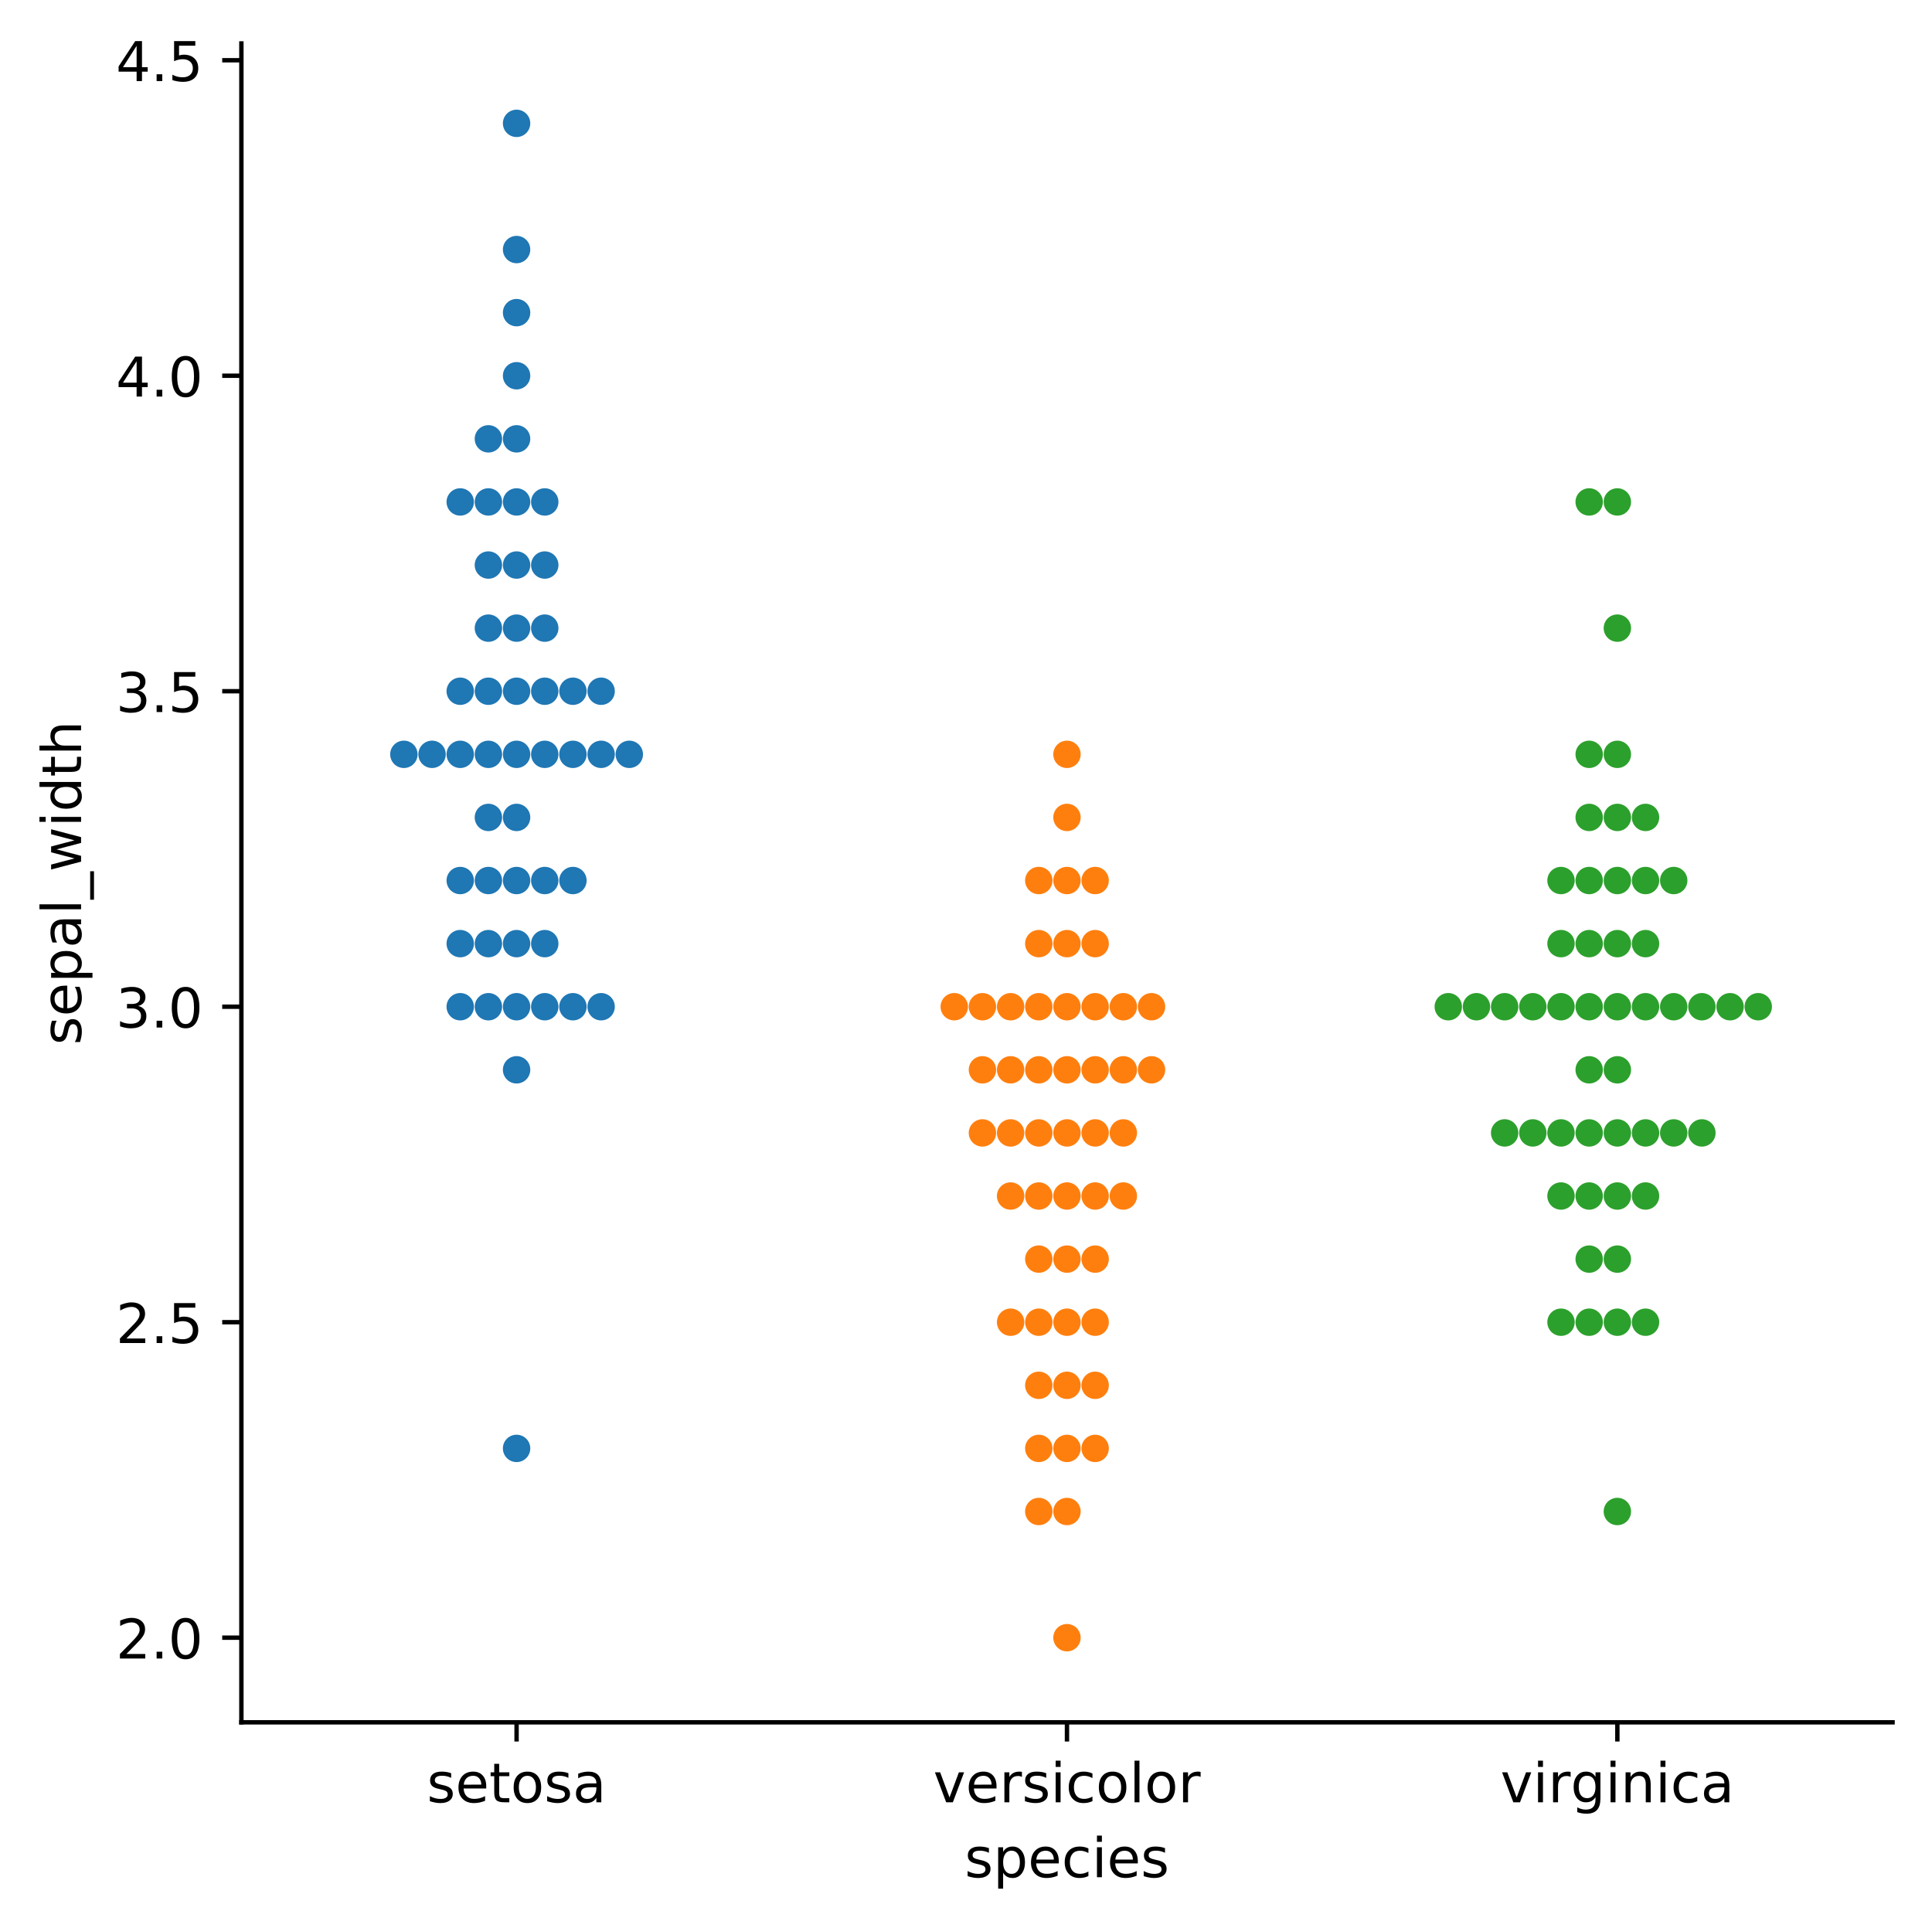 <?xml version="1.0" encoding="utf-8" standalone="no"?>
<!DOCTYPE svg PUBLIC "-//W3C//DTD SVG 1.1//EN"
  "http://www.w3.org/Graphics/SVG/1.1/DTD/svg11.dtd">
<!-- Created with matplotlib (https://matplotlib.org/) -->
<svg height="351.945pt" version="1.1" viewBox="0 0 352.638 351.945" width="352.638pt" xmlns="http://www.w3.org/2000/svg" xmlns:xlink="http://www.w3.org/1999/xlink">
 <defs>
  <style type="text/css">
*{stroke-linecap:butt;stroke-linejoin:round;}
  </style>
 </defs>
 <g id="figure_1">
  <g id="patch_1">
   <path d="M 0 351.945 
L 352.638 351.945 
L 352.638 0 
L 0 0 
z
" style="fill:#ffffff;"/>
  </g>
  <g id="axes_1">
   <g id="patch_2">
    <path d="M 44.059 314.388 
L 345.438 314.388 
L 345.438 7.934 
L 44.059 7.934 
z
" style="fill:#ffffff;"/>
   </g>
   <g id="matplotlib.axis_1">
    <g id="xtick_1">
     <g id="line2d_1">
      <defs>
       <path d="M 0 0 
L 0 3.5 
" id="mec3bcb5602" style="stroke:#000000;stroke-width:0.8;"/>
      </defs>
      <g>
       <use style="stroke:#000000;stroke-width:0.8;" x="94.289" xlink:href="#mec3bcb5602" y="314.388"/>
      </g>
     </g>
     <g id="text_1">
      <!-- setosa -->
      <defs>
       <path d="M 44.281 53.078 
L 44.281 44.578 
Q 40.484 46.531 36.375 47.5 
Q 32.281 48.484 27.875 48.484 
Q 21.188 48.484 17.844 46.438 
Q 14.5 44.391 14.5 40.281 
Q 14.5 37.156 16.891 35.375 
Q 19.281 33.594 26.516 31.984 
L 29.594 31.297 
Q 39.156 29.25 43.188 25.516 
Q 47.219 21.781 47.219 15.094 
Q 47.219 7.469 41.188 3.016 
Q 35.156 -1.422 24.609 -1.422 
Q 20.219 -1.422 15.453 -0.562 
Q 10.688 0.297 5.422 2 
L 5.422 11.281 
Q 10.406 8.688 15.234 7.391 
Q 20.062 6.109 24.812 6.109 
Q 31.156 6.109 34.562 8.281 
Q 37.984 10.453 37.984 14.406 
Q 37.984 18.062 35.516 20.016 
Q 33.062 21.969 24.703 23.781 
L 21.578 24.516 
Q 13.234 26.266 9.516 29.906 
Q 5.812 33.547 5.812 39.891 
Q 5.812 47.609 11.281 51.797 
Q 16.75 56 26.812 56 
Q 31.781 56 36.172 55.266 
Q 40.578 54.547 44.281 53.078 
z
" id="DejaVuSans-115"/>
       <path d="M 56.203 29.594 
L 56.203 25.203 
L 14.891 25.203 
Q 15.484 15.922 20.484 11.062 
Q 25.484 6.203 34.422 6.203 
Q 39.594 6.203 44.453 7.469 
Q 49.312 8.734 54.109 11.281 
L 54.109 2.781 
Q 49.266 0.734 44.188 -0.344 
Q 39.109 -1.422 33.891 -1.422 
Q 20.797 -1.422 13.156 6.188 
Q 5.516 13.812 5.516 26.812 
Q 5.516 40.234 12.766 48.109 
Q 20.016 56 32.328 56 
Q 43.359 56 49.781 48.891 
Q 56.203 41.797 56.203 29.594 
z
M 47.219 32.234 
Q 47.125 39.594 43.094 43.984 
Q 39.062 48.391 32.422 48.391 
Q 24.906 48.391 20.391 44.141 
Q 15.875 39.891 15.188 32.172 
z
" id="DejaVuSans-101"/>
       <path d="M 18.312 70.219 
L 18.312 54.688 
L 36.812 54.688 
L 36.812 47.703 
L 18.312 47.703 
L 18.312 18.016 
Q 18.312 11.328 20.141 9.422 
Q 21.969 7.516 27.594 7.516 
L 36.812 7.516 
L 36.812 0 
L 27.594 0 
Q 17.188 0 13.234 3.875 
Q 9.281 7.766 9.281 18.016 
L 9.281 47.703 
L 2.688 47.703 
L 2.688 54.688 
L 9.281 54.688 
L 9.281 70.219 
z
" id="DejaVuSans-116"/>
       <path d="M 30.609 48.391 
Q 23.391 48.391 19.188 42.75 
Q 14.984 37.109 14.984 27.297 
Q 14.984 17.484 19.156 11.844 
Q 23.344 6.203 30.609 6.203 
Q 37.797 6.203 41.984 11.859 
Q 46.188 17.531 46.188 27.297 
Q 46.188 37.016 41.984 42.703 
Q 37.797 48.391 30.609 48.391 
z
M 30.609 56 
Q 42.328 56 49.016 48.375 
Q 55.719 40.766 55.719 27.297 
Q 55.719 13.875 49.016 6.219 
Q 42.328 -1.422 30.609 -1.422 
Q 18.844 -1.422 12.172 6.219 
Q 5.516 13.875 5.516 27.297 
Q 5.516 40.766 12.172 48.375 
Q 18.844 56 30.609 56 
z
" id="DejaVuSans-111"/>
       <path d="M 34.281 27.484 
Q 23.391 27.484 19.188 25 
Q 14.984 22.516 14.984 16.5 
Q 14.984 11.719 18.141 8.906 
Q 21.297 6.109 26.703 6.109 
Q 34.188 6.109 38.703 11.406 
Q 43.219 16.703 43.219 25.484 
L 43.219 27.484 
z
M 52.203 31.203 
L 52.203 0 
L 43.219 0 
L 43.219 8.297 
Q 40.141 3.328 35.547 0.953 
Q 30.953 -1.422 24.312 -1.422 
Q 15.922 -1.422 10.953 3.297 
Q 6 8.016 6 15.922 
Q 6 25.141 12.172 29.828 
Q 18.359 34.516 30.609 34.516 
L 43.219 34.516 
L 43.219 35.406 
Q 43.219 41.609 39.141 45 
Q 35.062 48.391 27.688 48.391 
Q 23 48.391 18.547 47.266 
Q 14.109 46.141 10.016 43.891 
L 10.016 52.203 
Q 14.938 54.109 19.578 55.047 
Q 24.219 56 28.609 56 
Q 40.484 56 46.344 49.844 
Q 52.203 43.703 52.203 31.203 
z
" id="DejaVuSans-97"/>
      </defs>
      <g transform="translate(77.92 328.987)scale(0.1 -0.1)">
       <use xlink:href="#DejaVuSans-115"/>
       <use x="52.1" xlink:href="#DejaVuSans-101"/>
       <use x="113.623" xlink:href="#DejaVuSans-116"/>
       <use x="152.832" xlink:href="#DejaVuSans-111"/>
       <use x="214.014" xlink:href="#DejaVuSans-115"/>
       <use x="266.113" xlink:href="#DejaVuSans-97"/>
      </g>
     </g>
    </g>
    <g id="xtick_2">
     <g id="line2d_2">
      <g>
       <use style="stroke:#000000;stroke-width:0.8;" x="194.749" xlink:href="#mec3bcb5602" y="314.388"/>
      </g>
     </g>
     <g id="text_2">
      <!-- versicolor -->
      <defs>
       <path d="M 2.984 54.688 
L 12.5 54.688 
L 29.594 8.797 
L 46.688 54.688 
L 56.203 54.688 
L 35.688 0 
L 23.484 0 
z
" id="DejaVuSans-118"/>
       <path d="M 41.109 46.297 
Q 39.594 47.172 37.812 47.578 
Q 36.031 48 33.891 48 
Q 26.266 48 22.188 43.047 
Q 18.109 38.094 18.109 28.812 
L 18.109 0 
L 9.078 0 
L 9.078 54.688 
L 18.109 54.688 
L 18.109 46.188 
Q 20.953 51.172 25.484 53.578 
Q 30.031 56 36.531 56 
Q 37.453 56 38.578 55.875 
Q 39.703 55.766 41.062 55.516 
z
" id="DejaVuSans-114"/>
       <path d="M 9.422 54.688 
L 18.406 54.688 
L 18.406 0 
L 9.422 0 
z
M 9.422 75.984 
L 18.406 75.984 
L 18.406 64.594 
L 9.422 64.594 
z
" id="DejaVuSans-105"/>
       <path d="M 48.781 52.594 
L 48.781 44.188 
Q 44.969 46.297 41.141 47.344 
Q 37.312 48.391 33.406 48.391 
Q 24.656 48.391 19.812 42.844 
Q 14.984 37.312 14.984 27.297 
Q 14.984 17.281 19.812 11.734 
Q 24.656 6.203 33.406 6.203 
Q 37.312 6.203 41.141 7.25 
Q 44.969 8.297 48.781 10.406 
L 48.781 2.094 
Q 45.016 0.344 40.984 -0.531 
Q 36.969 -1.422 32.422 -1.422 
Q 20.062 -1.422 12.781 6.344 
Q 5.516 14.109 5.516 27.297 
Q 5.516 40.672 12.859 48.328 
Q 20.219 56 33.016 56 
Q 37.156 56 41.109 55.141 
Q 45.062 54.297 48.781 52.594 
z
" id="DejaVuSans-99"/>
       <path d="M 9.422 75.984 
L 18.406 75.984 
L 18.406 0 
L 9.422 0 
z
" id="DejaVuSans-108"/>
      </defs>
      <g transform="translate(170.351 328.987)scale(0.1 -0.1)">
       <use xlink:href="#DejaVuSans-118"/>
       <use x="59.18" xlink:href="#DejaVuSans-101"/>
       <use x="120.703" xlink:href="#DejaVuSans-114"/>
       <use x="161.816" xlink:href="#DejaVuSans-115"/>
       <use x="213.916" xlink:href="#DejaVuSans-105"/>
       <use x="241.699" xlink:href="#DejaVuSans-99"/>
       <use x="296.68" xlink:href="#DejaVuSans-111"/>
       <use x="357.861" xlink:href="#DejaVuSans-108"/>
       <use x="385.645" xlink:href="#DejaVuSans-111"/>
       <use x="446.826" xlink:href="#DejaVuSans-114"/>
      </g>
     </g>
    </g>
    <g id="xtick_3">
     <g id="line2d_3">
      <g>
       <use style="stroke:#000000;stroke-width:0.8;" x="295.208" xlink:href="#mec3bcb5602" y="314.388"/>
      </g>
     </g>
     <g id="text_3">
      <!-- virginica -->
      <defs>
       <path d="M 45.406 27.984 
Q 45.406 37.75 41.375 43.109 
Q 37.359 48.484 30.078 48.484 
Q 22.859 48.484 18.828 43.109 
Q 14.797 37.75 14.797 27.984 
Q 14.797 18.266 18.828 12.891 
Q 22.859 7.516 30.078 7.516 
Q 37.359 7.516 41.375 12.891 
Q 45.406 18.266 45.406 27.984 
z
M 54.391 6.781 
Q 54.391 -7.172 48.188 -13.984 
Q 42 -20.797 29.203 -20.797 
Q 24.469 -20.797 20.266 -20.094 
Q 16.062 -19.391 12.109 -17.922 
L 12.109 -9.188 
Q 16.062 -11.328 19.922 -12.344 
Q 23.781 -13.375 27.781 -13.375 
Q 36.625 -13.375 41.016 -8.766 
Q 45.406 -4.156 45.406 5.172 
L 45.406 9.625 
Q 42.625 4.781 38.281 2.391 
Q 33.938 0 27.875 0 
Q 17.828 0 11.672 7.656 
Q 5.516 15.328 5.516 27.984 
Q 5.516 40.672 11.672 48.328 
Q 17.828 56 27.875 56 
Q 33.938 56 38.281 53.609 
Q 42.625 51.219 45.406 46.391 
L 45.406 54.688 
L 54.391 54.688 
z
" id="DejaVuSans-103"/>
       <path d="M 54.891 33.016 
L 54.891 0 
L 45.906 0 
L 45.906 32.719 
Q 45.906 40.484 42.875 44.328 
Q 39.844 48.188 33.797 48.188 
Q 26.516 48.188 22.312 43.547 
Q 18.109 38.922 18.109 30.906 
L 18.109 0 
L 9.078 0 
L 9.078 54.688 
L 18.109 54.688 
L 18.109 46.188 
Q 21.344 51.125 25.703 53.562 
Q 30.078 56 35.797 56 
Q 45.219 56 50.047 50.172 
Q 54.891 44.344 54.891 33.016 
z
" id="DejaVuSans-110"/>
      </defs>
      <g transform="translate(273.871 328.987)scale(0.1 -0.1)">
       <use xlink:href="#DejaVuSans-118"/>
       <use x="59.18" xlink:href="#DejaVuSans-105"/>
       <use x="86.963" xlink:href="#DejaVuSans-114"/>
       <use x="128.061" xlink:href="#DejaVuSans-103"/>
       <use x="191.537" xlink:href="#DejaVuSans-105"/>
       <use x="219.32" xlink:href="#DejaVuSans-110"/>
       <use x="282.699" xlink:href="#DejaVuSans-105"/>
       <use x="310.482" xlink:href="#DejaVuSans-99"/>
       <use x="365.463" xlink:href="#DejaVuSans-97"/>
      </g>
     </g>
    </g>
    <g id="text_4">
     <!-- species -->
     <defs>
      <path d="M 18.109 8.203 
L 18.109 -20.797 
L 9.078 -20.797 
L 9.078 54.688 
L 18.109 54.688 
L 18.109 46.391 
Q 20.953 51.266 25.266 53.625 
Q 29.594 56 35.594 56 
Q 45.562 56 51.781 48.094 
Q 58.016 40.188 58.016 27.297 
Q 58.016 14.406 51.781 6.484 
Q 45.562 -1.422 35.594 -1.422 
Q 29.594 -1.422 25.266 0.953 
Q 20.953 3.328 18.109 8.203 
z
M 48.688 27.297 
Q 48.688 37.203 44.609 42.844 
Q 40.531 48.484 33.406 48.484 
Q 26.266 48.484 22.188 42.844 
Q 18.109 37.203 18.109 27.297 
Q 18.109 17.391 22.188 11.75 
Q 26.266 6.109 33.406 6.109 
Q 40.531 6.109 44.609 11.75 
Q 48.688 17.391 48.688 27.297 
z
" id="DejaVuSans-112"/>
     </defs>
     <g transform="translate(176.074 342.665)scale(0.1 -0.1)">
      <use xlink:href="#DejaVuSans-115"/>
      <use x="52.1" xlink:href="#DejaVuSans-112"/>
      <use x="115.576" xlink:href="#DejaVuSans-101"/>
      <use x="177.1" xlink:href="#DejaVuSans-99"/>
      <use x="232.08" xlink:href="#DejaVuSans-105"/>
      <use x="259.863" xlink:href="#DejaVuSans-101"/>
      <use x="321.387" xlink:href="#DejaVuSans-115"/>
     </g>
    </g>
   </g>
   <g id="matplotlib.axis_2">
    <g id="ytick_1">
     <g id="line2d_4">
      <defs>
       <path d="M 0 0 
L -3.5 0 
" id="m2350bd093e" style="stroke:#000000;stroke-width:0.8;"/>
      </defs>
      <g>
       <use style="stroke:#000000;stroke-width:0.8;" x="44.059" xlink:href="#m2350bd093e" y="298.941"/>
      </g>
     </g>
     <g id="text_5">
      <!-- 2.0 -->
      <defs>
       <path d="M 19.188 8.297 
L 53.609 8.297 
L 53.609 0 
L 7.328 0 
L 7.328 8.297 
Q 12.938 14.109 22.625 23.891 
Q 32.328 33.688 34.812 36.531 
Q 39.547 41.844 41.422 45.531 
Q 43.312 49.219 43.312 52.781 
Q 43.312 58.594 39.234 62.25 
Q 35.156 65.922 28.609 65.922 
Q 23.969 65.922 18.812 64.312 
Q 13.672 62.703 7.812 59.422 
L 7.812 69.391 
Q 13.766 71.781 18.938 73 
Q 24.125 74.219 28.422 74.219 
Q 39.75 74.219 46.484 68.547 
Q 53.219 62.891 53.219 53.422 
Q 53.219 48.922 51.531 44.891 
Q 49.859 40.875 45.406 35.406 
Q 44.188 33.984 37.641 27.219 
Q 31.109 20.453 19.188 8.297 
z
" id="DejaVuSans-50"/>
       <path d="M 10.688 12.406 
L 21 12.406 
L 21 0 
L 10.688 0 
z
" id="DejaVuSans-46"/>
       <path d="M 31.781 66.406 
Q 24.172 66.406 20.328 58.906 
Q 16.5 51.422 16.5 36.375 
Q 16.5 21.391 20.328 13.891 
Q 24.172 6.391 31.781 6.391 
Q 39.453 6.391 43.281 13.891 
Q 47.125 21.391 47.125 36.375 
Q 47.125 51.422 43.281 58.906 
Q 39.453 66.406 31.781 66.406 
z
M 31.781 74.219 
Q 44.047 74.219 50.516 64.516 
Q 56.984 54.828 56.984 36.375 
Q 56.984 17.969 50.516 8.266 
Q 44.047 -1.422 31.781 -1.422 
Q 19.531 -1.422 13.062 8.266 
Q 6.594 17.969 6.594 36.375 
Q 6.594 54.828 13.062 64.516 
Q 19.531 74.219 31.781 74.219 
z
" id="DejaVuSans-48"/>
      </defs>
      <g transform="translate(21.156 302.741)scale(0.1 -0.1)">
       <use xlink:href="#DejaVuSans-50"/>
       <use x="63.623" xlink:href="#DejaVuSans-46"/>
       <use x="95.41" xlink:href="#DejaVuSans-48"/>
      </g>
     </g>
    </g>
    <g id="ytick_2">
     <g id="line2d_5">
      <g>
       <use style="stroke:#000000;stroke-width:0.8;" x="44.059" xlink:href="#m2350bd093e" y="241.353"/>
      </g>
     </g>
     <g id="text_6">
      <!-- 2.5 -->
      <defs>
       <path d="M 10.797 72.906 
L 49.516 72.906 
L 49.516 64.594 
L 19.828 64.594 
L 19.828 46.734 
Q 21.969 47.469 24.109 47.828 
Q 26.266 48.188 28.422 48.188 
Q 40.625 48.188 47.75 41.5 
Q 54.891 34.812 54.891 23.391 
Q 54.891 11.625 47.562 5.094 
Q 40.234 -1.422 26.906 -1.422 
Q 22.312 -1.422 17.547 -0.641 
Q 12.797 0.141 7.719 1.703 
L 7.719 11.625 
Q 12.109 9.234 16.797 8.062 
Q 21.484 6.891 26.703 6.891 
Q 35.156 6.891 40.078 11.328 
Q 45.016 15.766 45.016 23.391 
Q 45.016 31 40.078 35.438 
Q 35.156 39.891 26.703 39.891 
Q 22.75 39.891 18.812 39.016 
Q 14.891 38.141 10.797 36.281 
z
" id="DejaVuSans-53"/>
      </defs>
      <g transform="translate(21.156 245.152)scale(0.1 -0.1)">
       <use xlink:href="#DejaVuSans-50"/>
       <use x="63.623" xlink:href="#DejaVuSans-46"/>
       <use x="95.41" xlink:href="#DejaVuSans-53"/>
      </g>
     </g>
    </g>
    <g id="ytick_3">
     <g id="line2d_6">
      <g>
       <use style="stroke:#000000;stroke-width:0.8;" x="44.059" xlink:href="#m2350bd093e" y="183.765"/>
      </g>
     </g>
     <g id="text_7">
      <!-- 3.0 -->
      <defs>
       <path d="M 40.578 39.312 
Q 47.656 37.797 51.625 33 
Q 55.609 28.219 55.609 21.188 
Q 55.609 10.406 48.188 4.484 
Q 40.766 -1.422 27.094 -1.422 
Q 22.516 -1.422 17.656 -0.516 
Q 12.797 0.391 7.625 2.203 
L 7.625 11.719 
Q 11.719 9.328 16.594 8.109 
Q 21.484 6.891 26.812 6.891 
Q 36.078 6.891 40.938 10.547 
Q 45.797 14.203 45.797 21.188 
Q 45.797 27.641 41.281 31.266 
Q 36.766 34.906 28.719 34.906 
L 20.219 34.906 
L 20.219 43.016 
L 29.109 43.016 
Q 36.375 43.016 40.234 45.922 
Q 44.094 48.828 44.094 54.297 
Q 44.094 59.906 40.109 62.906 
Q 36.141 65.922 28.719 65.922 
Q 24.656 65.922 20.016 65.031 
Q 15.375 64.156 9.812 62.312 
L 9.812 71.094 
Q 15.438 72.656 20.344 73.438 
Q 25.25 74.219 29.594 74.219 
Q 40.828 74.219 47.359 69.109 
Q 53.906 64.016 53.906 55.328 
Q 53.906 49.266 50.438 45.094 
Q 46.969 40.922 40.578 39.312 
z
" id="DejaVuSans-51"/>
      </defs>
      <g transform="translate(21.156 187.564)scale(0.1 -0.1)">
       <use xlink:href="#DejaVuSans-51"/>
       <use x="63.623" xlink:href="#DejaVuSans-46"/>
       <use x="95.41" xlink:href="#DejaVuSans-48"/>
      </g>
     </g>
    </g>
    <g id="ytick_4">
     <g id="line2d_7">
      <g>
       <use style="stroke:#000000;stroke-width:0.8;" x="44.059" xlink:href="#m2350bd093e" y="126.176"/>
      </g>
     </g>
     <g id="text_8">
      <!-- 3.5 -->
      <g transform="translate(21.156 129.975)scale(0.1 -0.1)">
       <use xlink:href="#DejaVuSans-51"/>
       <use x="63.623" xlink:href="#DejaVuSans-46"/>
       <use x="95.41" xlink:href="#DejaVuSans-53"/>
      </g>
     </g>
    </g>
    <g id="ytick_5">
     <g id="line2d_8">
      <g>
       <use style="stroke:#000000;stroke-width:0.8;" x="44.059" xlink:href="#m2350bd093e" y="68.588"/>
      </g>
     </g>
     <g id="text_9">
      <!-- 4.0 -->
      <defs>
       <path d="M 37.797 64.312 
L 12.891 25.391 
L 37.797 25.391 
z
M 35.203 72.906 
L 47.609 72.906 
L 47.609 25.391 
L 58.016 25.391 
L 58.016 17.188 
L 47.609 17.188 
L 47.609 0 
L 37.797 0 
L 37.797 17.188 
L 4.891 17.188 
L 4.891 26.703 
z
" id="DejaVuSans-52"/>
      </defs>
      <g transform="translate(21.156 72.387)scale(0.1 -0.1)">
       <use xlink:href="#DejaVuSans-52"/>
       <use x="63.623" xlink:href="#DejaVuSans-46"/>
       <use x="95.41" xlink:href="#DejaVuSans-48"/>
      </g>
     </g>
    </g>
    <g id="ytick_6">
     <g id="line2d_9">
      <g>
       <use style="stroke:#000000;stroke-width:0.8;" x="44.059" xlink:href="#m2350bd093e" y="10.999"/>
      </g>
     </g>
     <g id="text_10">
      <!-- 4.5 -->
      <g transform="translate(21.156 14.798)scale(0.1 -0.1)">
       <use xlink:href="#DejaVuSans-52"/>
       <use x="63.623" xlink:href="#DejaVuSans-46"/>
       <use x="95.41" xlink:href="#DejaVuSans-53"/>
      </g>
     </g>
    </g>
    <g id="text_11">
     <!-- sepal_width -->
     <defs>
      <path d="M 50.984 -16.609 
L 50.984 -23.578 
L -0.984 -23.578 
L -0.984 -16.609 
z
" id="DejaVuSans-95"/>
      <path d="M 4.203 54.688 
L 13.188 54.688 
L 24.422 12.016 
L 35.594 54.688 
L 46.188 54.688 
L 57.422 12.016 
L 68.609 54.688 
L 77.594 54.688 
L 63.281 0 
L 52.688 0 
L 40.922 44.828 
L 29.109 0 
L 18.5 0 
z
" id="DejaVuSans-119"/>
      <path d="M 45.406 46.391 
L 45.406 75.984 
L 54.391 75.984 
L 54.391 0 
L 45.406 0 
L 45.406 8.203 
Q 42.578 3.328 38.25 0.953 
Q 33.938 -1.422 27.875 -1.422 
Q 17.969 -1.422 11.734 6.484 
Q 5.516 14.406 5.516 27.297 
Q 5.516 40.188 11.734 48.094 
Q 17.969 56 27.875 56 
Q 33.938 56 38.25 53.625 
Q 42.578 51.266 45.406 46.391 
z
M 14.797 27.297 
Q 14.797 17.391 18.875 11.75 
Q 22.953 6.109 30.078 6.109 
Q 37.203 6.109 41.297 11.75 
Q 45.406 17.391 45.406 27.297 
Q 45.406 37.203 41.297 42.844 
Q 37.203 48.484 30.078 48.484 
Q 22.953 48.484 18.875 42.844 
Q 14.797 37.203 14.797 27.297 
z
" id="DejaVuSans-100"/>
      <path d="M 54.891 33.016 
L 54.891 0 
L 45.906 0 
L 45.906 32.719 
Q 45.906 40.484 42.875 44.328 
Q 39.844 48.188 33.797 48.188 
Q 26.516 48.188 22.312 43.547 
Q 18.109 38.922 18.109 30.906 
L 18.109 0 
L 9.078 0 
L 9.078 75.984 
L 18.109 75.984 
L 18.109 46.188 
Q 21.344 51.125 25.703 53.562 
Q 30.078 56 35.797 56 
Q 45.219 56 50.047 50.172 
Q 54.891 44.344 54.891 33.016 
z
" id="DejaVuSans-104"/>
     </defs>
     <g transform="translate(14.798 190.751)rotate(-90)scale(0.1 -0.1)">
      <use xlink:href="#DejaVuSans-115"/>
      <use x="52.1" xlink:href="#DejaVuSans-101"/>
      <use x="113.623" xlink:href="#DejaVuSans-112"/>
      <use x="177.1" xlink:href="#DejaVuSans-97"/>
      <use x="238.379" xlink:href="#DejaVuSans-108"/>
      <use x="266.162" xlink:href="#DejaVuSans-95"/>
      <use x="316.162" xlink:href="#DejaVuSans-119"/>
      <use x="397.949" xlink:href="#DejaVuSans-105"/>
      <use x="425.732" xlink:href="#DejaVuSans-100"/>
      <use x="489.209" xlink:href="#DejaVuSans-116"/>
      <use x="528.418" xlink:href="#DejaVuSans-104"/>
     </g>
    </g>
   </g>
   <g id="patch_3">
    <path d="M 44.059 314.388 
L 44.059 7.934 
" style="fill:none;stroke:#000000;stroke-linecap:square;stroke-linejoin:miter;stroke-width:0.8;"/>
   </g>
   <g id="patch_4">
    <path d="M 44.059 314.388 
L 345.438 314.388 
" style="fill:none;stroke:#000000;stroke-linecap:square;stroke-linejoin:miter;stroke-width:0.8;"/>
   </g>
   <g id="PathCollection_1">
    <defs>
     <path d="M 0 2.5 
C 0.663 2.5 1.299 2.237 1.768 1.768 
C 2.237 1.299 2.5 0.663 2.5 0 
C 2.5 -0.663 2.237 -1.299 1.768 -1.768 
C 1.299 -2.237 0.663 -2.5 0 -2.5 
C -0.663 -2.5 -1.299 -2.237 -1.768 -1.768 
C -2.237 -1.299 -2.5 -0.663 -2.5 0 
C -2.5 0.663 -2.237 1.299 -1.768 1.768 
C -1.299 2.237 -0.663 2.5 0 2.5 
z
" id="C0_0_6160f984f8"/>
    </defs>
    <g clip-path="url(#p95dbb1364a)">
     <use style="fill:#1f77b4;" x="94.289" xlink:href="#C0_0_6160f984f8" y="264.388"/>
    </g>
    <g clip-path="url(#p95dbb1364a)">
     <use style="fill:#1f77b4;" x="94.289" xlink:href="#C0_0_6160f984f8" y="195.282"/>
    </g>
    <g clip-path="url(#p95dbb1364a)">
     <use style="fill:#1f77b4;" x="94.289" xlink:href="#C0_0_6160f984f8" y="183.765"/>
    </g>
    <g clip-path="url(#p95dbb1364a)">
     <use style="fill:#1f77b4;" x="89.146" xlink:href="#C0_0_6160f984f8" y="183.765"/>
    </g>
    <g clip-path="url(#p95dbb1364a)">
     <use style="fill:#1f77b4;" x="99.432" xlink:href="#C0_0_6160f984f8" y="183.765"/>
    </g>
    <g clip-path="url(#p95dbb1364a)">
     <use style="fill:#1f77b4;" x="84.003" xlink:href="#C0_0_6160f984f8" y="183.765"/>
    </g>
    <g clip-path="url(#p95dbb1364a)">
     <use style="fill:#1f77b4;" x="104.575" xlink:href="#C0_0_6160f984f8" y="183.765"/>
    </g>
    <g clip-path="url(#p95dbb1364a)">
     <use style="fill:#1f77b4;" x="109.719" xlink:href="#C0_0_6160f984f8" y="183.765"/>
    </g>
    <g clip-path="url(#p95dbb1364a)">
     <use style="fill:#1f77b4;" x="94.289" xlink:href="#C0_0_6160f984f8" y="172.247"/>
    </g>
    <g clip-path="url(#p95dbb1364a)">
     <use style="fill:#1f77b4;" x="89.146" xlink:href="#C0_0_6160f984f8" y="172.247"/>
    </g>
    <g clip-path="url(#p95dbb1364a)">
     <use style="fill:#1f77b4;" x="99.432" xlink:href="#C0_0_6160f984f8" y="172.247"/>
    </g>
    <g clip-path="url(#p95dbb1364a)">
     <use style="fill:#1f77b4;" x="84.003" xlink:href="#C0_0_6160f984f8" y="172.247"/>
    </g>
    <g clip-path="url(#p95dbb1364a)">
     <use style="fill:#1f77b4;" x="94.289" xlink:href="#C0_0_6160f984f8" y="160.729"/>
    </g>
    <g clip-path="url(#p95dbb1364a)">
     <use style="fill:#1f77b4;" x="89.146" xlink:href="#C0_0_6160f984f8" y="160.729"/>
    </g>
    <g clip-path="url(#p95dbb1364a)">
     <use style="fill:#1f77b4;" x="99.432" xlink:href="#C0_0_6160f984f8" y="160.729"/>
    </g>
    <g clip-path="url(#p95dbb1364a)">
     <use style="fill:#1f77b4;" x="84.003" xlink:href="#C0_0_6160f984f8" y="160.729"/>
    </g>
    <g clip-path="url(#p95dbb1364a)">
     <use style="fill:#1f77b4;" x="104.575" xlink:href="#C0_0_6160f984f8" y="160.729"/>
    </g>
    <g clip-path="url(#p95dbb1364a)">
     <use style="fill:#1f77b4;" x="94.289" xlink:href="#C0_0_6160f984f8" y="149.211"/>
    </g>
    <g clip-path="url(#p95dbb1364a)">
     <use style="fill:#1f77b4;" x="89.146" xlink:href="#C0_0_6160f984f8" y="149.211"/>
    </g>
    <g clip-path="url(#p95dbb1364a)">
     <use style="fill:#1f77b4;" x="94.289" xlink:href="#C0_0_6160f984f8" y="137.694"/>
    </g>
    <g clip-path="url(#p95dbb1364a)">
     <use style="fill:#1f77b4;" x="89.146" xlink:href="#C0_0_6160f984f8" y="137.694"/>
    </g>
    <g clip-path="url(#p95dbb1364a)">
     <use style="fill:#1f77b4;" x="99.432" xlink:href="#C0_0_6160f984f8" y="137.694"/>
    </g>
    <g clip-path="url(#p95dbb1364a)">
     <use style="fill:#1f77b4;" x="84.003" xlink:href="#C0_0_6160f984f8" y="137.694"/>
    </g>
    <g clip-path="url(#p95dbb1364a)">
     <use style="fill:#1f77b4;" x="104.575" xlink:href="#C0_0_6160f984f8" y="137.694"/>
    </g>
    <g clip-path="url(#p95dbb1364a)">
     <use style="fill:#1f77b4;" x="109.719" xlink:href="#C0_0_6160f984f8" y="137.694"/>
    </g>
    <g clip-path="url(#p95dbb1364a)">
     <use style="fill:#1f77b4;" x="78.86" xlink:href="#C0_0_6160f984f8" y="137.694"/>
    </g>
    <g clip-path="url(#p95dbb1364a)">
     <use style="fill:#1f77b4;" x="114.862" xlink:href="#C0_0_6160f984f8" y="137.694"/>
    </g>
    <g clip-path="url(#p95dbb1364a)">
     <use style="fill:#1f77b4;" x="73.717" xlink:href="#C0_0_6160f984f8" y="137.694"/>
    </g>
    <g clip-path="url(#p95dbb1364a)">
     <use style="fill:#1f77b4;" x="94.289" xlink:href="#C0_0_6160f984f8" y="126.176"/>
    </g>
    <g clip-path="url(#p95dbb1364a)">
     <use style="fill:#1f77b4;" x="89.146" xlink:href="#C0_0_6160f984f8" y="126.176"/>
    </g>
    <g clip-path="url(#p95dbb1364a)">
     <use style="fill:#1f77b4;" x="99.432" xlink:href="#C0_0_6160f984f8" y="126.176"/>
    </g>
    <g clip-path="url(#p95dbb1364a)">
     <use style="fill:#1f77b4;" x="84.003" xlink:href="#C0_0_6160f984f8" y="126.176"/>
    </g>
    <g clip-path="url(#p95dbb1364a)">
     <use style="fill:#1f77b4;" x="104.575" xlink:href="#C0_0_6160f984f8" y="126.176"/>
    </g>
    <g clip-path="url(#p95dbb1364a)">
     <use style="fill:#1f77b4;" x="109.719" xlink:href="#C0_0_6160f984f8" y="126.176"/>
    </g>
    <g clip-path="url(#p95dbb1364a)">
     <use style="fill:#1f77b4;" x="94.289" xlink:href="#C0_0_6160f984f8" y="114.658"/>
    </g>
    <g clip-path="url(#p95dbb1364a)">
     <use style="fill:#1f77b4;" x="89.146" xlink:href="#C0_0_6160f984f8" y="114.658"/>
    </g>
    <g clip-path="url(#p95dbb1364a)">
     <use style="fill:#1f77b4;" x="99.432" xlink:href="#C0_0_6160f984f8" y="114.658"/>
    </g>
    <g clip-path="url(#p95dbb1364a)">
     <use style="fill:#1f77b4;" x="94.289" xlink:href="#C0_0_6160f984f8" y="103.141"/>
    </g>
    <g clip-path="url(#p95dbb1364a)">
     <use style="fill:#1f77b4;" x="89.146" xlink:href="#C0_0_6160f984f8" y="103.141"/>
    </g>
    <g clip-path="url(#p95dbb1364a)">
     <use style="fill:#1f77b4;" x="99.432" xlink:href="#C0_0_6160f984f8" y="103.141"/>
    </g>
    <g clip-path="url(#p95dbb1364a)">
     <use style="fill:#1f77b4;" x="94.289" xlink:href="#C0_0_6160f984f8" y="91.623"/>
    </g>
    <g clip-path="url(#p95dbb1364a)">
     <use style="fill:#1f77b4;" x="89.146" xlink:href="#C0_0_6160f984f8" y="91.623"/>
    </g>
    <g clip-path="url(#p95dbb1364a)">
     <use style="fill:#1f77b4;" x="99.432" xlink:href="#C0_0_6160f984f8" y="91.623"/>
    </g>
    <g clip-path="url(#p95dbb1364a)">
     <use style="fill:#1f77b4;" x="84.003" xlink:href="#C0_0_6160f984f8" y="91.623"/>
    </g>
    <g clip-path="url(#p95dbb1364a)">
     <use style="fill:#1f77b4;" x="94.289" xlink:href="#C0_0_6160f984f8" y="80.105"/>
    </g>
    <g clip-path="url(#p95dbb1364a)">
     <use style="fill:#1f77b4;" x="89.146" xlink:href="#C0_0_6160f984f8" y="80.105"/>
    </g>
    <g clip-path="url(#p95dbb1364a)">
     <use style="fill:#1f77b4;" x="94.289" xlink:href="#C0_0_6160f984f8" y="68.588"/>
    </g>
    <g clip-path="url(#p95dbb1364a)">
     <use style="fill:#1f77b4;" x="94.289" xlink:href="#C0_0_6160f984f8" y="57.07"/>
    </g>
    <g clip-path="url(#p95dbb1364a)">
     <use style="fill:#1f77b4;" x="94.289" xlink:href="#C0_0_6160f984f8" y="45.552"/>
    </g>
    <g clip-path="url(#p95dbb1364a)">
     <use style="fill:#1f77b4;" x="94.289" xlink:href="#C0_0_6160f984f8" y="22.517"/>
    </g>
   </g>
   <g id="PathCollection_2">
    <defs>
     <path d="M 0 2.5 
C 0.663 2.5 1.299 2.237 1.768 1.768 
C 2.237 1.299 2.5 0.663 2.5 0 
C 2.5 -0.663 2.237 -1.299 1.768 -1.768 
C 1.299 -2.237 0.663 -2.5 0 -2.5 
C -0.663 -2.5 -1.299 -2.237 -1.768 -1.768 
C -2.237 -1.299 -2.5 -0.663 -2.5 0 
C -2.5 0.663 -2.237 1.299 -1.768 1.768 
C -1.299 2.237 -0.663 2.5 0 2.5 
z
" id="C1_0_ba8fe88403"/>
    </defs>
    <g clip-path="url(#p95dbb1364a)">
     <use style="fill:#ff7f0e;" x="194.749" xlink:href="#C1_0_ba8fe88403" y="298.941"/>
    </g>
    <g clip-path="url(#p95dbb1364a)">
     <use style="fill:#ff7f0e;" x="194.749" xlink:href="#C1_0_ba8fe88403" y="275.906"/>
    </g>
    <g clip-path="url(#p95dbb1364a)">
     <use style="fill:#ff7f0e;" x="189.606" xlink:href="#C1_0_ba8fe88403" y="275.906"/>
    </g>
    <g clip-path="url(#p95dbb1364a)">
     <use style="fill:#ff7f0e;" x="194.749" xlink:href="#C1_0_ba8fe88403" y="264.388"/>
    </g>
    <g clip-path="url(#p95dbb1364a)">
     <use style="fill:#ff7f0e;" x="189.606" xlink:href="#C1_0_ba8fe88403" y="264.388"/>
    </g>
    <g clip-path="url(#p95dbb1364a)">
     <use style="fill:#ff7f0e;" x="199.892" xlink:href="#C1_0_ba8fe88403" y="264.388"/>
    </g>
    <g clip-path="url(#p95dbb1364a)">
     <use style="fill:#ff7f0e;" x="194.749" xlink:href="#C1_0_ba8fe88403" y="252.871"/>
    </g>
    <g clip-path="url(#p95dbb1364a)">
     <use style="fill:#ff7f0e;" x="189.606" xlink:href="#C1_0_ba8fe88403" y="252.871"/>
    </g>
    <g clip-path="url(#p95dbb1364a)">
     <use style="fill:#ff7f0e;" x="199.892" xlink:href="#C1_0_ba8fe88403" y="252.871"/>
    </g>
    <g clip-path="url(#p95dbb1364a)">
     <use style="fill:#ff7f0e;" x="194.749" xlink:href="#C1_0_ba8fe88403" y="241.353"/>
    </g>
    <g clip-path="url(#p95dbb1364a)">
     <use style="fill:#ff7f0e;" x="189.606" xlink:href="#C1_0_ba8fe88403" y="241.353"/>
    </g>
    <g clip-path="url(#p95dbb1364a)">
     <use style="fill:#ff7f0e;" x="199.892" xlink:href="#C1_0_ba8fe88403" y="241.353"/>
    </g>
    <g clip-path="url(#p95dbb1364a)">
     <use style="fill:#ff7f0e;" x="184.462" xlink:href="#C1_0_ba8fe88403" y="241.353"/>
    </g>
    <g clip-path="url(#p95dbb1364a)">
     <use style="fill:#ff7f0e;" x="194.749" xlink:href="#C1_0_ba8fe88403" y="229.835"/>
    </g>
    <g clip-path="url(#p95dbb1364a)">
     <use style="fill:#ff7f0e;" x="189.606" xlink:href="#C1_0_ba8fe88403" y="229.835"/>
    </g>
    <g clip-path="url(#p95dbb1364a)">
     <use style="fill:#ff7f0e;" x="199.892" xlink:href="#C1_0_ba8fe88403" y="229.835"/>
    </g>
    <g clip-path="url(#p95dbb1364a)">
     <use style="fill:#ff7f0e;" x="194.749" xlink:href="#C1_0_ba8fe88403" y="218.318"/>
    </g>
    <g clip-path="url(#p95dbb1364a)">
     <use style="fill:#ff7f0e;" x="189.606" xlink:href="#C1_0_ba8fe88403" y="218.318"/>
    </g>
    <g clip-path="url(#p95dbb1364a)">
     <use style="fill:#ff7f0e;" x="199.892" xlink:href="#C1_0_ba8fe88403" y="218.318"/>
    </g>
    <g clip-path="url(#p95dbb1364a)">
     <use style="fill:#ff7f0e;" x="184.462" xlink:href="#C1_0_ba8fe88403" y="218.318"/>
    </g>
    <g clip-path="url(#p95dbb1364a)">
     <use style="fill:#ff7f0e;" x="205.035" xlink:href="#C1_0_ba8fe88403" y="218.318"/>
    </g>
    <g clip-path="url(#p95dbb1364a)">
     <use style="fill:#ff7f0e;" x="194.749" xlink:href="#C1_0_ba8fe88403" y="206.8"/>
    </g>
    <g clip-path="url(#p95dbb1364a)">
     <use style="fill:#ff7f0e;" x="189.606" xlink:href="#C1_0_ba8fe88403" y="206.8"/>
    </g>
    <g clip-path="url(#p95dbb1364a)">
     <use style="fill:#ff7f0e;" x="199.892" xlink:href="#C1_0_ba8fe88403" y="206.8"/>
    </g>
    <g clip-path="url(#p95dbb1364a)">
     <use style="fill:#ff7f0e;" x="184.462" xlink:href="#C1_0_ba8fe88403" y="206.8"/>
    </g>
    <g clip-path="url(#p95dbb1364a)">
     <use style="fill:#ff7f0e;" x="205.035" xlink:href="#C1_0_ba8fe88403" y="206.8"/>
    </g>
    <g clip-path="url(#p95dbb1364a)">
     <use style="fill:#ff7f0e;" x="179.319" xlink:href="#C1_0_ba8fe88403" y="206.8"/>
    </g>
    <g clip-path="url(#p95dbb1364a)">
     <use style="fill:#ff7f0e;" x="194.749" xlink:href="#C1_0_ba8fe88403" y="195.282"/>
    </g>
    <g clip-path="url(#p95dbb1364a)">
     <use style="fill:#ff7f0e;" x="189.606" xlink:href="#C1_0_ba8fe88403" y="195.282"/>
    </g>
    <g clip-path="url(#p95dbb1364a)">
     <use style="fill:#ff7f0e;" x="199.892" xlink:href="#C1_0_ba8fe88403" y="195.282"/>
    </g>
    <g clip-path="url(#p95dbb1364a)">
     <use style="fill:#ff7f0e;" x="184.462" xlink:href="#C1_0_ba8fe88403" y="195.282"/>
    </g>
    <g clip-path="url(#p95dbb1364a)">
     <use style="fill:#ff7f0e;" x="205.035" xlink:href="#C1_0_ba8fe88403" y="195.282"/>
    </g>
    <g clip-path="url(#p95dbb1364a)">
     <use style="fill:#ff7f0e;" x="179.319" xlink:href="#C1_0_ba8fe88403" y="195.282"/>
    </g>
    <g clip-path="url(#p95dbb1364a)">
     <use style="fill:#ff7f0e;" x="210.178" xlink:href="#C1_0_ba8fe88403" y="195.282"/>
    </g>
    <g clip-path="url(#p95dbb1364a)">
     <use style="fill:#ff7f0e;" x="194.749" xlink:href="#C1_0_ba8fe88403" y="183.765"/>
    </g>
    <g clip-path="url(#p95dbb1364a)">
     <use style="fill:#ff7f0e;" x="189.606" xlink:href="#C1_0_ba8fe88403" y="183.765"/>
    </g>
    <g clip-path="url(#p95dbb1364a)">
     <use style="fill:#ff7f0e;" x="199.892" xlink:href="#C1_0_ba8fe88403" y="183.765"/>
    </g>
    <g clip-path="url(#p95dbb1364a)">
     <use style="fill:#ff7f0e;" x="184.462" xlink:href="#C1_0_ba8fe88403" y="183.765"/>
    </g>
    <g clip-path="url(#p95dbb1364a)">
     <use style="fill:#ff7f0e;" x="205.035" xlink:href="#C1_0_ba8fe88403" y="183.765"/>
    </g>
    <g clip-path="url(#p95dbb1364a)">
     <use style="fill:#ff7f0e;" x="179.319" xlink:href="#C1_0_ba8fe88403" y="183.765"/>
    </g>
    <g clip-path="url(#p95dbb1364a)">
     <use style="fill:#ff7f0e;" x="210.178" xlink:href="#C1_0_ba8fe88403" y="183.765"/>
    </g>
    <g clip-path="url(#p95dbb1364a)">
     <use style="fill:#ff7f0e;" x="174.176" xlink:href="#C1_0_ba8fe88403" y="183.765"/>
    </g>
    <g clip-path="url(#p95dbb1364a)">
     <use style="fill:#ff7f0e;" x="194.749" xlink:href="#C1_0_ba8fe88403" y="172.247"/>
    </g>
    <g clip-path="url(#p95dbb1364a)">
     <use style="fill:#ff7f0e;" x="189.606" xlink:href="#C1_0_ba8fe88403" y="172.247"/>
    </g>
    <g clip-path="url(#p95dbb1364a)">
     <use style="fill:#ff7f0e;" x="199.892" xlink:href="#C1_0_ba8fe88403" y="172.247"/>
    </g>
    <g clip-path="url(#p95dbb1364a)">
     <use style="fill:#ff7f0e;" x="194.749" xlink:href="#C1_0_ba8fe88403" y="160.729"/>
    </g>
    <g clip-path="url(#p95dbb1364a)">
     <use style="fill:#ff7f0e;" x="189.606" xlink:href="#C1_0_ba8fe88403" y="160.729"/>
    </g>
    <g clip-path="url(#p95dbb1364a)">
     <use style="fill:#ff7f0e;" x="199.892" xlink:href="#C1_0_ba8fe88403" y="160.729"/>
    </g>
    <g clip-path="url(#p95dbb1364a)">
     <use style="fill:#ff7f0e;" x="194.749" xlink:href="#C1_0_ba8fe88403" y="149.211"/>
    </g>
    <g clip-path="url(#p95dbb1364a)">
     <use style="fill:#ff7f0e;" x="194.749" xlink:href="#C1_0_ba8fe88403" y="137.694"/>
    </g>
   </g>
   <g id="PathCollection_3">
    <defs>
     <path d="M 0 2.5 
C 0.663 2.5 1.299 2.237 1.768 1.768 
C 2.237 1.299 2.5 0.663 2.5 0 
C 2.5 -0.663 2.237 -1.299 1.768 -1.768 
C 1.299 -2.237 0.663 -2.5 0 -2.5 
C -0.663 -2.5 -1.299 -2.237 -1.768 -1.768 
C -2.237 -1.299 -2.5 -0.663 -2.5 0 
C -2.5 0.663 -2.237 1.299 -1.768 1.768 
C -1.299 2.237 -0.663 2.5 0 2.5 
z
" id="C2_0_aaaa83213c"/>
    </defs>
    <g clip-path="url(#p95dbb1364a)">
     <use style="fill:#2ca02c;" x="295.208" xlink:href="#C2_0_aaaa83213c" y="275.906"/>
    </g>
    <g clip-path="url(#p95dbb1364a)">
     <use style="fill:#2ca02c;" x="295.208" xlink:href="#C2_0_aaaa83213c" y="241.353"/>
    </g>
    <g clip-path="url(#p95dbb1364a)">
     <use style="fill:#2ca02c;" x="290.065" xlink:href="#C2_0_aaaa83213c" y="241.353"/>
    </g>
    <g clip-path="url(#p95dbb1364a)">
     <use style="fill:#2ca02c;" x="300.351" xlink:href="#C2_0_aaaa83213c" y="241.353"/>
    </g>
    <g clip-path="url(#p95dbb1364a)">
     <use style="fill:#2ca02c;" x="284.922" xlink:href="#C2_0_aaaa83213c" y="241.353"/>
    </g>
    <g clip-path="url(#p95dbb1364a)">
     <use style="fill:#2ca02c;" x="295.208" xlink:href="#C2_0_aaaa83213c" y="229.835"/>
    </g>
    <g clip-path="url(#p95dbb1364a)">
     <use style="fill:#2ca02c;" x="290.065" xlink:href="#C2_0_aaaa83213c" y="229.835"/>
    </g>
    <g clip-path="url(#p95dbb1364a)">
     <use style="fill:#2ca02c;" x="295.208" xlink:href="#C2_0_aaaa83213c" y="218.318"/>
    </g>
    <g clip-path="url(#p95dbb1364a)">
     <use style="fill:#2ca02c;" x="290.065" xlink:href="#C2_0_aaaa83213c" y="218.318"/>
    </g>
    <g clip-path="url(#p95dbb1364a)">
     <use style="fill:#2ca02c;" x="300.351" xlink:href="#C2_0_aaaa83213c" y="218.318"/>
    </g>
    <g clip-path="url(#p95dbb1364a)">
     <use style="fill:#2ca02c;" x="284.922" xlink:href="#C2_0_aaaa83213c" y="218.318"/>
    </g>
    <g clip-path="url(#p95dbb1364a)">
     <use style="fill:#2ca02c;" x="295.208" xlink:href="#C2_0_aaaa83213c" y="206.8"/>
    </g>
    <g clip-path="url(#p95dbb1364a)">
     <use style="fill:#2ca02c;" x="290.065" xlink:href="#C2_0_aaaa83213c" y="206.8"/>
    </g>
    <g clip-path="url(#p95dbb1364a)">
     <use style="fill:#2ca02c;" x="300.351" xlink:href="#C2_0_aaaa83213c" y="206.8"/>
    </g>
    <g clip-path="url(#p95dbb1364a)">
     <use style="fill:#2ca02c;" x="284.922" xlink:href="#C2_0_aaaa83213c" y="206.8"/>
    </g>
    <g clip-path="url(#p95dbb1364a)">
     <use style="fill:#2ca02c;" x="305.495" xlink:href="#C2_0_aaaa83213c" y="206.8"/>
    </g>
    <g clip-path="url(#p95dbb1364a)">
     <use style="fill:#2ca02c;" x="279.779" xlink:href="#C2_0_aaaa83213c" y="206.8"/>
    </g>
    <g clip-path="url(#p95dbb1364a)">
     <use style="fill:#2ca02c;" x="310.638" xlink:href="#C2_0_aaaa83213c" y="206.8"/>
    </g>
    <g clip-path="url(#p95dbb1364a)">
     <use style="fill:#2ca02c;" x="274.636" xlink:href="#C2_0_aaaa83213c" y="206.8"/>
    </g>
    <g clip-path="url(#p95dbb1364a)">
     <use style="fill:#2ca02c;" x="295.208" xlink:href="#C2_0_aaaa83213c" y="195.282"/>
    </g>
    <g clip-path="url(#p95dbb1364a)">
     <use style="fill:#2ca02c;" x="290.065" xlink:href="#C2_0_aaaa83213c" y="195.282"/>
    </g>
    <g clip-path="url(#p95dbb1364a)">
     <use style="fill:#2ca02c;" x="295.208" xlink:href="#C2_0_aaaa83213c" y="183.765"/>
    </g>
    <g clip-path="url(#p95dbb1364a)">
     <use style="fill:#2ca02c;" x="290.065" xlink:href="#C2_0_aaaa83213c" y="183.765"/>
    </g>
    <g clip-path="url(#p95dbb1364a)">
     <use style="fill:#2ca02c;" x="300.351" xlink:href="#C2_0_aaaa83213c" y="183.765"/>
    </g>
    <g clip-path="url(#p95dbb1364a)">
     <use style="fill:#2ca02c;" x="284.922" xlink:href="#C2_0_aaaa83213c" y="183.765"/>
    </g>
    <g clip-path="url(#p95dbb1364a)">
     <use style="fill:#2ca02c;" x="305.495" xlink:href="#C2_0_aaaa83213c" y="183.765"/>
    </g>
    <g clip-path="url(#p95dbb1364a)">
     <use style="fill:#2ca02c;" x="279.779" xlink:href="#C2_0_aaaa83213c" y="183.765"/>
    </g>
    <g clip-path="url(#p95dbb1364a)">
     <use style="fill:#2ca02c;" x="310.638" xlink:href="#C2_0_aaaa83213c" y="183.765"/>
    </g>
    <g clip-path="url(#p95dbb1364a)">
     <use style="fill:#2ca02c;" x="274.636" xlink:href="#C2_0_aaaa83213c" y="183.765"/>
    </g>
    <g clip-path="url(#p95dbb1364a)">
     <use style="fill:#2ca02c;" x="315.781" xlink:href="#C2_0_aaaa83213c" y="183.765"/>
    </g>
    <g clip-path="url(#p95dbb1364a)">
     <use style="fill:#2ca02c;" x="269.493" xlink:href="#C2_0_aaaa83213c" y="183.765"/>
    </g>
    <g clip-path="url(#p95dbb1364a)">
     <use style="fill:#2ca02c;" x="320.924" xlink:href="#C2_0_aaaa83213c" y="183.765"/>
    </g>
    <g clip-path="url(#p95dbb1364a)">
     <use style="fill:#2ca02c;" x="264.349" xlink:href="#C2_0_aaaa83213c" y="183.765"/>
    </g>
    <g clip-path="url(#p95dbb1364a)">
     <use style="fill:#2ca02c;" x="295.208" xlink:href="#C2_0_aaaa83213c" y="172.247"/>
    </g>
    <g clip-path="url(#p95dbb1364a)">
     <use style="fill:#2ca02c;" x="290.065" xlink:href="#C2_0_aaaa83213c" y="172.247"/>
    </g>
    <g clip-path="url(#p95dbb1364a)">
     <use style="fill:#2ca02c;" x="300.351" xlink:href="#C2_0_aaaa83213c" y="172.247"/>
    </g>
    <g clip-path="url(#p95dbb1364a)">
     <use style="fill:#2ca02c;" x="284.922" xlink:href="#C2_0_aaaa83213c" y="172.247"/>
    </g>
    <g clip-path="url(#p95dbb1364a)">
     <use style="fill:#2ca02c;" x="295.208" xlink:href="#C2_0_aaaa83213c" y="160.729"/>
    </g>
    <g clip-path="url(#p95dbb1364a)">
     <use style="fill:#2ca02c;" x="290.065" xlink:href="#C2_0_aaaa83213c" y="160.729"/>
    </g>
    <g clip-path="url(#p95dbb1364a)">
     <use style="fill:#2ca02c;" x="300.351" xlink:href="#C2_0_aaaa83213c" y="160.729"/>
    </g>
    <g clip-path="url(#p95dbb1364a)">
     <use style="fill:#2ca02c;" x="284.922" xlink:href="#C2_0_aaaa83213c" y="160.729"/>
    </g>
    <g clip-path="url(#p95dbb1364a)">
     <use style="fill:#2ca02c;" x="305.495" xlink:href="#C2_0_aaaa83213c" y="160.729"/>
    </g>
    <g clip-path="url(#p95dbb1364a)">
     <use style="fill:#2ca02c;" x="295.208" xlink:href="#C2_0_aaaa83213c" y="149.211"/>
    </g>
    <g clip-path="url(#p95dbb1364a)">
     <use style="fill:#2ca02c;" x="290.065" xlink:href="#C2_0_aaaa83213c" y="149.211"/>
    </g>
    <g clip-path="url(#p95dbb1364a)">
     <use style="fill:#2ca02c;" x="300.351" xlink:href="#C2_0_aaaa83213c" y="149.211"/>
    </g>
    <g clip-path="url(#p95dbb1364a)">
     <use style="fill:#2ca02c;" x="295.208" xlink:href="#C2_0_aaaa83213c" y="137.694"/>
    </g>
    <g clip-path="url(#p95dbb1364a)">
     <use style="fill:#2ca02c;" x="290.065" xlink:href="#C2_0_aaaa83213c" y="137.694"/>
    </g>
    <g clip-path="url(#p95dbb1364a)">
     <use style="fill:#2ca02c;" x="295.208" xlink:href="#C2_0_aaaa83213c" y="114.658"/>
    </g>
    <g clip-path="url(#p95dbb1364a)">
     <use style="fill:#2ca02c;" x="295.208" xlink:href="#C2_0_aaaa83213c" y="91.623"/>
    </g>
    <g clip-path="url(#p95dbb1364a)">
     <use style="fill:#2ca02c;" x="290.065" xlink:href="#C2_0_aaaa83213c" y="91.623"/>
    </g>
   </g>
  </g>
 </g>
 <defs>
  <clipPath id="p95dbb1364a">
   <rect height="306.454" width="301.379" x="44.059" y="7.934"/>
  </clipPath>
 </defs>
</svg>
